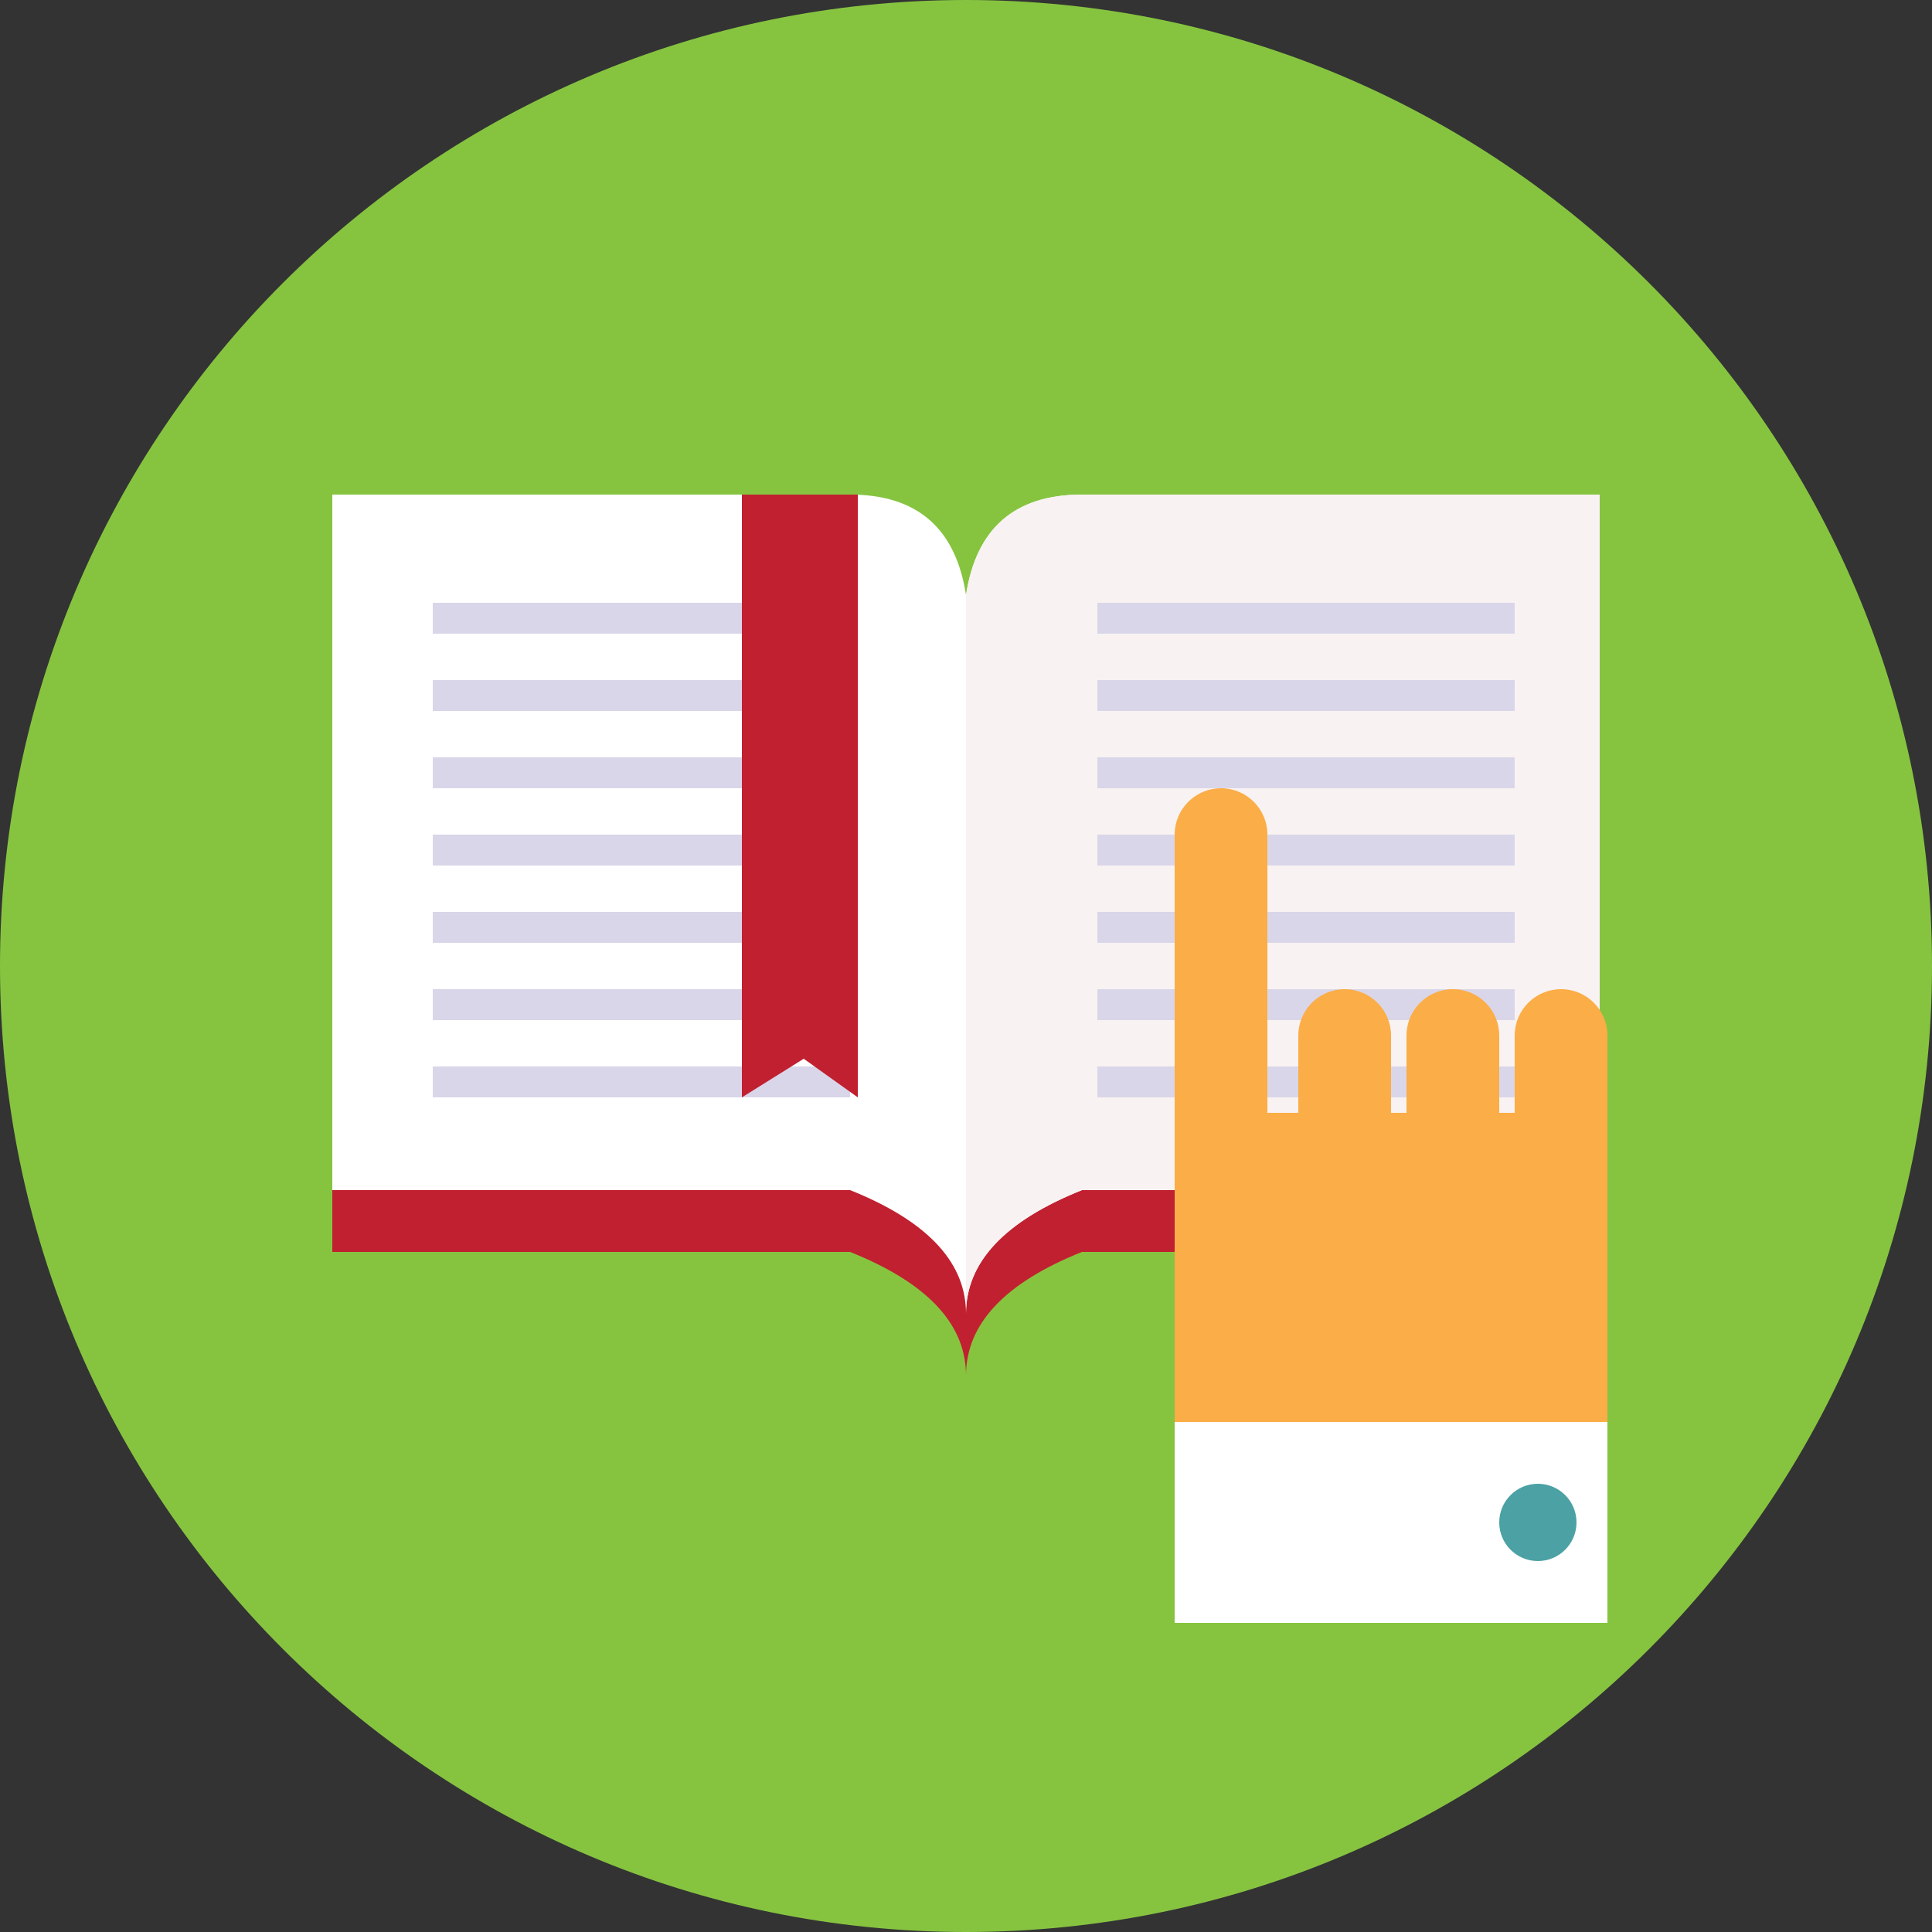 <?xml version="1.0" encoding="UTF-8"?>
<svg viewBox="0 0 125 125" version="1.1" xmlns="http://www.w3.org/2000/svg" xmlns:xlink="http://www.w3.org/1999/xlink">
    <rect x="0" y="0" width="125" height="125" fill="#333333" stroke="none"/>
    <g stroke="none" stroke-width="1" fill="none" fill-rule="evenodd">
        <g>
            <path d="M62.5,0 C97.017,0 125,27.983 125,62.5 C125,97.019 97.016,125 62.5,125 C27.981,125 0,97.019 0,62.5 C0,27.983 27.981,0 62.5,0 Z" id="Path" fill="#86C440" fill-rule="nonzero"></path>
            <path d="M62.496,88.757 C62.377,85.537 59.878,82.951 55,81 L55,81 L21.5,81 L21.5,36 L21.5,36 L55,36 C59.333,36 61.833,38.167 62.5,42.5 L62.5,42.5 C63.167,38.167 65.667,36 70,36 L103.5,36 L103.5,36 L103.5,81 L70,81 C65,83 62.5,85.667 62.5,89 Z" id="Combined-Shape-Copy" fill="#C0202F"></path>
            <path d="M62.496,84.757 C62.377,81.537 59.878,78.951 55,77 L55,77 L21.5,77 L21.5,32 L21.5,32 L55,32 C59.333,32 61.833,34.167 62.5,38.5 L62.5,38.5 C63.167,34.167 65.667,32 70,32 L103.5,32 L103.5,32 L103.5,77 L70,77 C65,79 62.5,81.667 62.5,85 Z" id="Combined-Shape" fill="#FFFFFF"></path>
            <path d="M62.5,32 L62.5,77 L96,77 C101,79 103.5,81.667 103.5,85 C103.5,88.333 103.5,72.833 103.5,38.5 C102.833,34.167 100.333,32 96,32 C91.667,32 80.5,32 62.5,32 Z" id="Path-3-Copy" fill="#F8F2F2" transform="translate(83, 58.721) scale(-1, 1) translate(-83, -58.721) "></path>
            <g transform="translate(28, 39)" fill="#D9D6E9">
                <rect x="0" y="0" width="27" height="2"></rect>
                <rect x="0" y="5" width="27" height="2"></rect>
                <rect x="0" y="10" width="27" height="2"></rect>
                <rect x="0" y="15" width="27" height="2"></rect>
                <rect x="0" y="20" width="27" height="2"></rect>
                <rect x="0" y="25" width="27" height="2"></rect>
                <rect x="0" y="30" width="27" height="2"></rect>
            </g>
            <g id="Group-6-Copy" transform="translate(71, 39)" fill="#D9D6E9">
                <rect x="0" y="0" width="27" height="2"></rect>
                <rect x="0" y="5" width="27" height="2"></rect>
                <rect x="0" y="10" width="27" height="2"></rect>
                <rect x="0" y="15" width="27" height="2"></rect>
                <rect x="0" y="20" width="27" height="2"></rect>
                <rect x="0" y="25" width="27" height="2"></rect>
                <rect x="0" y="30" width="27" height="2"></rect>
            </g>
            <polygon fill="#C0202F" points="48 32 48 71 52 68.5 55.5 71 55.5 32"></polygon>
            <g transform="translate(76, 51)">
                <path d="M28,46 L0,46 L0,3 C-2.02906125e-16,1.343 1.343,3.04359188e-16 3,0 C4.657,-3.04359188e-16 6,1.343 6,3 L6,21 L8,21 L8,16 C8,14.343 9.343,13 11,13 C12.657,13 14,14.343 14,16 L14,21 L15,21 L15,16 C15,14.343 16.343,13 18,13 C19.657,13 21,14.343 21,16 L21,21 L22,21 L22,16 C22,14.343 23.343,13 25,13 C26.657,13 28,14.343 28,16 L28,46 Z" id="Combined-Shape" fill="#FBAD47"></path>
                <rect fill="#FFFFFF" x="0" y="41" width="28" height="13"></rect>
                <circle fill="#4BA1A3" cx="23.5" cy="47.5" r="2.5"></circle>
            </g>
        </g>
    </g>
</svg>
